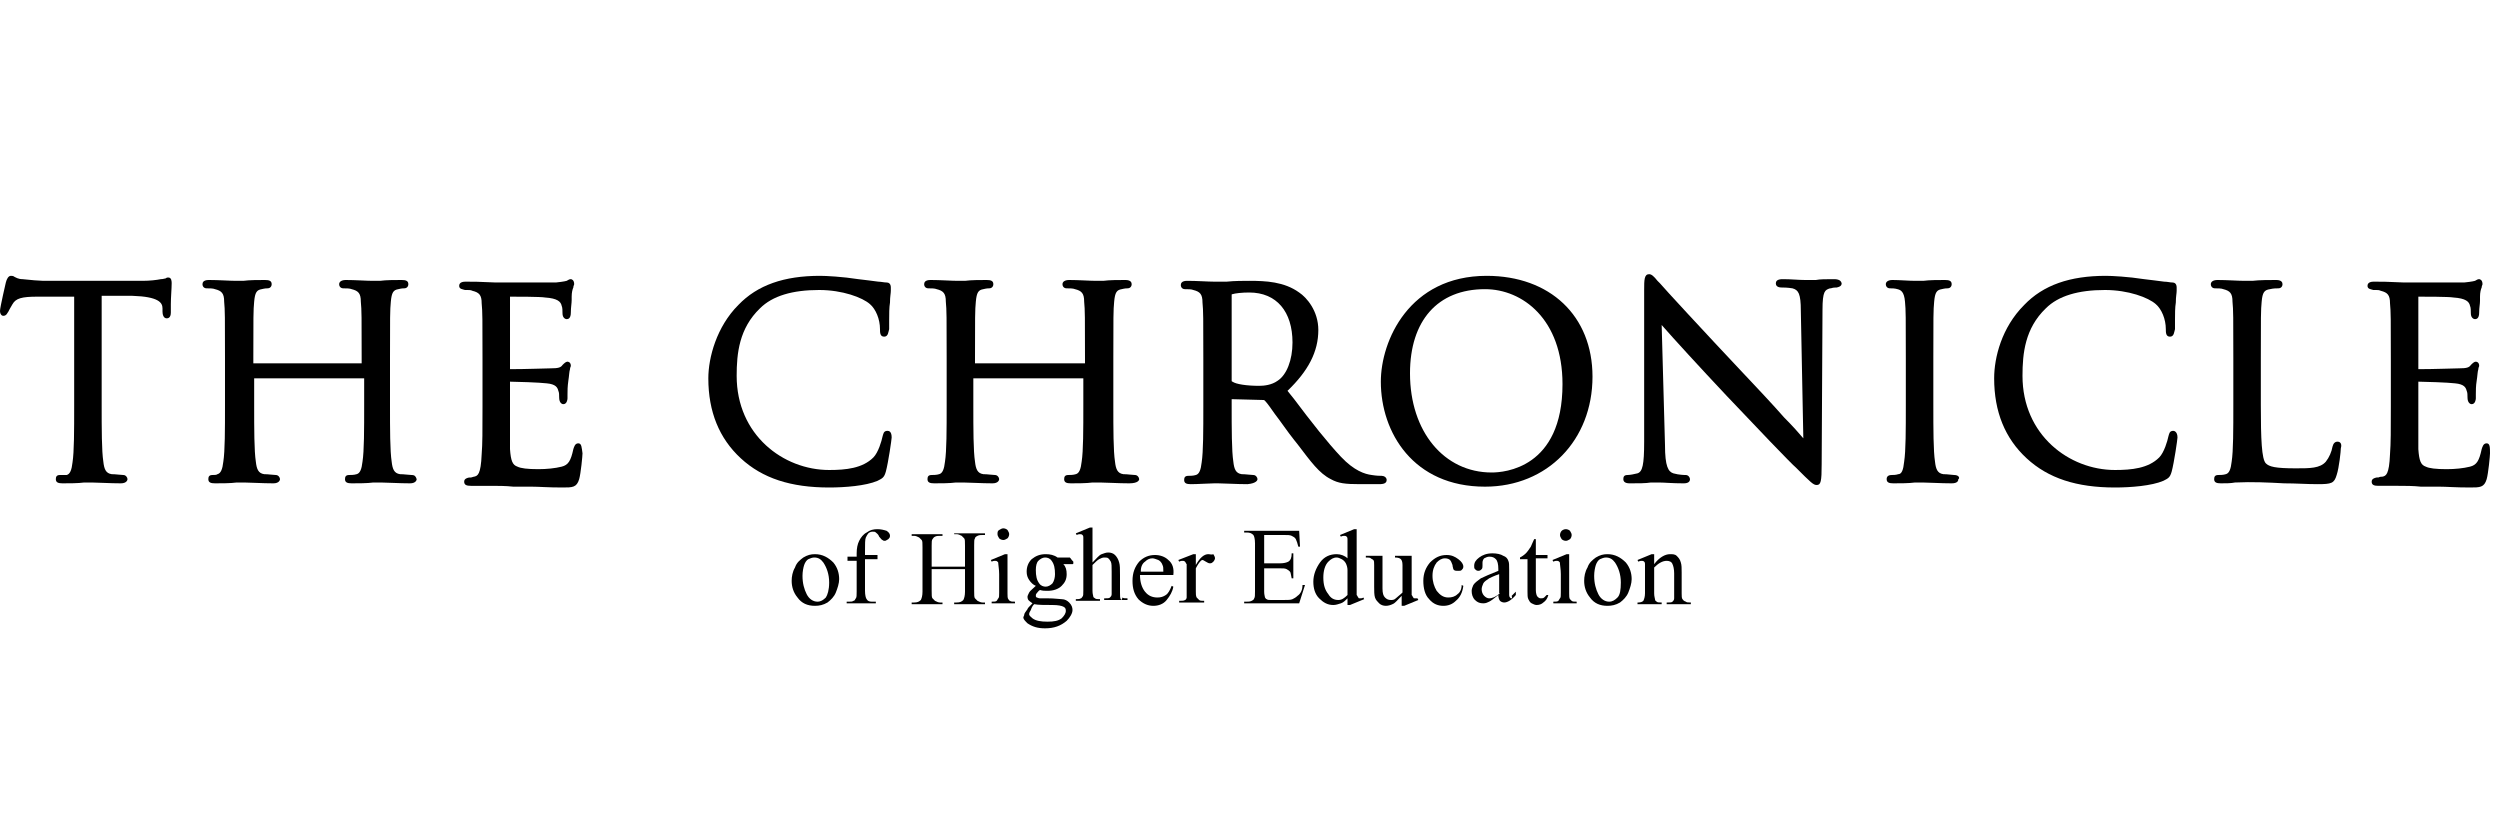 <?xml version="1.0" encoding="utf-8"?>
<!-- Generator: Adobe Illustrator 18.0.0, SVG Export Plug-In . SVG Version: 6.00 Build 0)  -->
<!DOCTYPE svg PUBLIC "-//W3C//DTD SVG 1.1//EN" "http://www.w3.org/Graphics/SVG/1.1/DTD/svg11.dtd">
<svg version="1.1" xmlns="http://www.w3.org/2000/svg" xmlns:xlink="http://www.w3.org/1999/xlink" x="0px" y="0px"
	 viewBox="0 0 300 100" style="enable-background:new 0 0 300 100;" xml:space="preserve">
<style type="text/css">
	.st0{fill-rule:evenodd;clip-rule:evenodd;}
	.st1{fill-rule:evenodd;clip-rule:evenodd;fill:#C038F9;}
	.st2{fill:none;}
	.st3{fill-rule:evenodd;clip-rule:evenodd;fill:#231F20;}
</style>
<g id="Layer_2">
</g>
<g id="Layer_1">
	<g>
		<path d="M20.2,33.3c-0.1,0-0.2,0-0.3,0.1c-0.1,0-0.3,0.1-0.6,0.1c-0.5,0.1-1.3,0.2-2.2,0.2H5.2c-0.4,0-1.6-0.1-2.5-0.2
			c-0.5,0-0.8-0.2-1-0.3c-0.1-0.1-0.3-0.1-0.4-0.1c-0.3,0-0.5,0.4-0.6,0.8c0,0-0.7,3-0.7,3.4c0,0.4,0.2,0.6,0.4,0.6
			c0.4,0,0.5-0.4,0.6-0.5c0.1-0.2,0.2-0.4,0.5-0.9c0.4-0.7,1.1-0.9,3-0.9c0.8,0,1.5,0,2.3,0c0.7,0,1.4,0,2.1,0v13.1
			c0,3,0,5.5-0.2,6.8c-0.1,0.9-0.3,1.4-0.7,1.5C7.7,57,7.4,57,7.2,57c-0.4,0-0.5,0.2-0.5,0.5c0,0.4,0.3,0.5,0.8,0.5
			c0.7,0,1.9,0,2.6-0.1c0.3,0,0.5,0,0.5,0c0,0,0.2,0,0.4,0c0.7,0,2.2,0.1,3.5,0.1c0.7,0,0.8-0.4,0.8-0.5c0-0.2-0.2-0.5-0.5-0.5
			c-0.3,0-0.9-0.1-1.4-0.1c-0.7-0.1-0.9-0.6-1-1.5c-0.2-1.3-0.2-3.9-0.2-6.8V35.5c0.6,0,1.2,0,1.7,0c0.7,0,1.3,0,2,0
			c3.1,0.1,3.6,0.8,3.6,1.5c0,0.1,0,0.1,0,0.2c0,0,0,0.1,0,0.2c0,0.3,0.1,0.8,0.5,0.8c0.1,0,0.5,0,0.5-0.7c0-0.1,0-0.5,0-1
			c0-0.8,0.1-1.9,0.1-2.5C20.6,33.8,20.6,33.3,20.2,33.3z"/>
		<path d="M49.4,57c-0.3,0-0.9-0.1-1.4-0.1c-0.7-0.1-0.9-0.6-1-1.5c-0.2-1.3-0.2-3.9-0.2-6.8V43c0-4.9,0-5.8,0.1-6.8
			c0.1-1.1,0.3-1.4,0.9-1.5c0.4-0.1,0.6-0.1,0.7-0.1c0.3,0,0.5-0.2,0.5-0.5c0-0.4-0.3-0.5-0.8-0.5c-0.7,0-1.9,0-2.6,0.1
			c-0.3,0-0.5,0-0.5,0c0,0-0.2,0-0.4,0c-0.7,0-2.1-0.1-3.2-0.1c-0.5,0-0.8,0.2-0.8,0.5c0,0.3,0.2,0.5,0.5,0.5c0.3,0,0.8,0,1,0.1
			c0.8,0.2,1.1,0.5,1.1,1.5c0.1,1,0.1,1.9,0.1,6.8v0.6H30.4V43c0-4.9,0-5.8,0.1-6.8c0.1-1.1,0.3-1.4,0.9-1.5
			c0.4-0.1,0.6-0.1,0.7-0.1c0.3,0,0.5-0.2,0.5-0.5c0-0.4-0.3-0.5-0.8-0.5c-0.7,0-1.9,0-2.6,0.1c-0.3,0-0.5,0-0.5,0c0,0-0.2,0-0.4,0
			c-0.7,0-2.1-0.1-3.2-0.1c-0.2,0-0.8,0-0.8,0.5c0,0.3,0.2,0.5,0.5,0.5c0.3,0,0.8,0,1,0.1c0.8,0.2,1.1,0.5,1.1,1.5
			c0.1,1,0.1,1.9,0.1,6.8v5.6c0,3,0,5.5-0.2,6.8c-0.1,0.9-0.3,1.4-0.7,1.5C26,57,25.7,57,25.5,57c-0.4,0-0.5,0.2-0.5,0.5
			c0,0.4,0.3,0.5,0.8,0.5c0.7,0,1.9,0,2.6-0.1c0.3,0,0.5,0,0.5,0c0,0,0.2,0,0.4,0c0.7,0,2.2,0.1,3.5,0.1c0.7,0,0.8-0.4,0.8-0.5
			c0-0.2-0.2-0.5-0.5-0.5c-0.3,0-0.9-0.1-1.4-0.1c-0.7-0.1-0.9-0.6-1-1.5c-0.2-1.3-0.2-3.9-0.2-6.8v-3.2h13.2v3.2c0,3,0,5.5-0.2,6.8
			c-0.1,0.9-0.3,1.4-0.7,1.5C42.5,57,42.1,57,41.9,57c-0.4,0-0.5,0.2-0.5,0.5c0,0.4,0.3,0.5,0.8,0.5c0.7,0,1.9,0,2.6-0.1
			c0.3,0,0.5,0,0.5,0c0,0,0.2,0,0.4,0c0.7,0,2.2,0.1,3.5,0.1c0.7,0,0.8-0.4,0.8-0.5C49.9,57.2,49.8,57,49.4,57z"/>
		<path d="M69.4,53.2c-0.4,0-0.5,0.4-0.6,0.7c-0.3,1.4-0.6,1.9-1.4,2.1c-0.8,0.2-1.8,0.3-2.8,0.3c-1.3,0-2.1-0.1-2.5-0.3
			c-0.6-0.2-0.8-0.7-0.9-2.1c0-0.5,0-2.5,0-4c0-0.6,0-1.1,0-1.4v-2.7c0.7,0,3.6,0.1,4.4,0.2c1.1,0.1,1.3,0.5,1.4,0.9
			c0.1,0.2,0.1,0.5,0.1,0.8c0,0.6,0.3,0.8,0.5,0.8c0.4,0,0.5-0.5,0.5-0.7c0-0.2,0-0.3,0-0.5c0-0.4,0-0.9,0.1-1.6
			c0.1-0.6,0.1-1.1,0.2-1.4c0-0.2,0.1-0.3,0.1-0.4c0-0.5-0.4-0.5-0.4-0.5c-0.2,0-0.4,0.2-0.6,0.4c-0.2,0.3-0.5,0.4-1.4,0.4
			c-0.5,0-2.9,0.1-4.9,0.1c0,0,0,0,0,0v-8.7c0,0,0,0,0,0c0.7,0,3.7,0,4.2,0.1c1.5,0.1,1.9,0.5,2,1c0.1,0.2,0.1,0.6,0.1,0.9
			c0,0.6,0.4,0.7,0.5,0.7c0.2,0,0.5-0.1,0.5-0.8c0-0.6,0.1-1.1,0.1-1.5l0-0.4c0-0.5,0.1-0.9,0.2-1.1c0-0.2,0.1-0.3,0.1-0.4
			c0-0.5-0.3-0.6-0.4-0.6c-0.2,0-0.3,0.1-0.5,0.2c0,0-0.3,0.1-1.3,0.2c-0.7,0-7,0-7.2,0c-2-0.1-2.8-0.1-3.6-0.1
			c-0.2,0-0.8,0-0.8,0.5c0,0.4,0.4,0.4,0.7,0.5c0.1,0,0.2,0,0.3,0c0.2,0,0.4,0,0.6,0.1c0.8,0.2,1.1,0.5,1.1,1.5
			c0.1,1,0.1,1.9,0.1,6.8v5.6c0,2.9,0,4.5-0.1,5.7c-0.1,2.5-0.5,2.6-0.9,2.7c-0.1,0-0.3,0.1-0.4,0.1l-0.2,0
			c-0.5,0.1-0.6,0.3-0.6,0.5c0,0.4,0.3,0.5,0.8,0.5h0c0.5,0,0.9,0,1.4,0c0.3,0,0.7,0,1,0c0.8,0,1.8,0,2.7,0.1c0.4,0,0.8,0,1.2,0
			c0.3,0,0.6,0,1,0c0.9,0,1.9,0.1,3.7,0.1c1.2,0,1.7,0,2-1c0.2-0.7,0.4-2.8,0.4-3.1C69.8,53.7,69.8,53.2,69.4,53.2z"/>
		<path d="M106.5,51.7c-0.5,0-0.5,0.4-0.6,0.7c-0.1,0.5-0.5,1.9-1.1,2.5c-1.3,1.3-3.3,1.5-5.3,1.5c-5.5,0-11.1-4.2-11.1-11.3
			c0-2.7,0.3-5.7,2.8-8.1c1.5-1.5,3.9-2.2,7.1-2.2c2.8,0,5.2,0.9,6.1,1.7c0.7,0.6,1.2,1.8,1.2,3c0,0.4,0,0.9,0.5,0.9
			c0.5,0,0.5-0.6,0.6-0.9c0-0.2,0-0.6,0-1.1c0-0.7,0-1.5,0.1-2.1c0-0.7,0.1-1.1,0.1-1.4c0-0.2,0-0.3,0-0.4c0-0.5-0.3-0.6-0.5-0.6
			c-0.3,0-0.7-0.1-1-0.1c-0.8-0.1-1.5-0.2-2.4-0.3c-1.9-0.3-3.9-0.4-4.6-0.4c-4.3,0-7.5,1.1-9.8,3.5C86,39.2,85,42.9,85,45.4
			c0,4,1.3,7.2,3.9,9.6c2.6,2.4,6,3.5,10.6,3.5c1.9,0,4.4-0.2,5.8-0.8c0.6-0.3,0.8-0.4,1-1.1c0.3-1.1,0.7-3.9,0.7-4.1
			C107,51.8,106.7,51.7,106.5,51.7z"/>
		<path d="M136.7,57.5c0-0.2-0.2-0.5-0.5-0.5c-0.3,0-0.9-0.1-1.4-0.1c-0.7-0.1-0.9-0.6-1-1.5c-0.2-1.3-0.2-3.9-0.2-6.8V43
			c0-4.9,0-5.8,0.1-6.8c0.1-1.1,0.3-1.4,0.9-1.5c0.4-0.1,0.6-0.1,0.7-0.1c0.3,0,0.5-0.2,0.5-0.5c0-0.5-0.6-0.5-0.8-0.5
			c-0.7,0-1.9,0-2.6,0.1c-0.3,0-0.5,0-0.5,0c0,0-0.2,0-0.4,0c-0.7,0-2.1-0.1-3.2-0.1c-0.5,0-0.8,0.2-0.8,0.5c0,0.3,0.2,0.5,0.5,0.5
			c0.3,0,0.8,0,1,0.1c0.8,0.2,1.1,0.5,1.1,1.5c0.1,1,0.1,1.9,0.1,6.8v0.6h-13.2V43c0-4.9,0-5.8,0.1-6.8c0.1-1.1,0.3-1.4,0.9-1.5
			c0.4-0.1,0.6-0.1,0.7-0.1c0.3,0,0.5-0.2,0.5-0.5c0-0.4-0.3-0.5-0.8-0.5c-0.7,0-1.9,0-2.6,0.1c-0.3,0-0.5,0-0.5,0c0,0-0.2,0-0.4,0
			c-0.7,0-2.1-0.1-3.2-0.1c-0.2,0-0.8,0-0.8,0.5c0,0.3,0.2,0.5,0.5,0.5c0.3,0,0.8,0,1,0.1c0.8,0.2,1.1,0.5,1.1,1.5
			c0.1,1,0.1,1.9,0.1,6.8v5.6c0,3,0,5.5-0.2,6.8c-0.1,0.9-0.3,1.4-0.7,1.5c-0.3,0.1-0.7,0.1-0.9,0.1c-0.4,0-0.5,0.2-0.5,0.5
			c0,0.4,0.3,0.5,0.8,0.5c0.7,0,1.9,0,2.6-0.1c0.3,0,0.5,0,0.5,0c0,0,0.2,0,0.4,0c0.7,0,2.2,0.1,3.5,0.1c0.7,0,0.8-0.4,0.8-0.5
			c0-0.2-0.2-0.5-0.5-0.5c-0.3,0-0.9-0.1-1.4-0.1c-0.7-0.1-0.9-0.6-1-1.5c-0.2-1.3-0.2-3.9-0.2-6.8v-3.2h13.2v3.2c0,3,0,5.5-0.2,6.8
			c-0.1,0.9-0.3,1.4-0.7,1.5c-0.3,0.1-0.7,0.1-0.9,0.1c-0.4,0-0.5,0.2-0.5,0.5c0,0.4,0.3,0.5,0.8,0.5c0.7,0,1.9,0,2.6-0.1
			c0.3,0,0.5,0,0.5,0c0,0,0.2,0,0.4,0c0.7,0,2.2,0.1,3.5,0.1C136.6,58,136.7,57.6,136.7,57.5z"/>
		<path d="M150.9,57.5c0-0.2-0.2-0.5-0.5-0.5c-0.3,0-0.9-0.1-1.4-0.1c-0.7-0.1-0.9-0.6-1-1.5c-0.2-1.3-0.2-3.9-0.2-6.8l0-0.7
			l3.8,0.1c0.1,0,0.1,0,0.2,0.1c0.3,0.3,0.7,0.9,1.2,1.6c0.7,0.9,1.5,2.1,2.3,3.1l0.4,0.5c1.6,2.1,2.6,3.5,4,4.2
			c0.9,0.5,1.7,0.6,3.5,0.6h2.2c0.4,0,1,0,1-0.5c0-0.3-0.3-0.5-0.6-0.5c-0.2,0-0.6,0-1.2-0.1c-0.8-0.1-2.1-0.5-3.7-2.2
			c-1.6-1.7-3.5-4.1-5.6-6.9l-0.8-1c2.5-2.4,3.7-4.7,3.7-7.3c0-2.3-1.4-3.9-2.3-4.5c-1.8-1.3-4-1.4-6-1.4c-0.6,0-1.8,0-2.7,0.1
			c-0.5,0-0.9,0-1.1,0c0,0-0.2,0-0.4,0c-0.7,0-2.1-0.1-3.2-0.1c-0.2,0-0.8,0-0.8,0.5c0,0.3,0.2,0.5,0.5,0.5c0.3,0,0.8,0,1,0.1
			c0.8,0.2,1.1,0.5,1.1,1.5c0.1,1,0.1,1.9,0.1,6.8v5.6c0,3,0,5.5-0.2,6.8c-0.1,0.9-0.3,1.4-0.7,1.5c-0.3,0.1-0.7,0.1-0.9,0.1
			c-0.4,0-0.5,0.2-0.5,0.5c0,0.4,0.3,0.5,0.8,0.5c0.8,0,2.3-0.1,2.8-0.1l0.1,0c0,0,0.2,0,0.4,0c0.7,0,2.2,0.1,3.5,0.1
			C150.8,58,150.9,57.6,150.9,57.5z M147.8,45.7V35.4c0-0.1,0-0.1,0.1-0.1c0.3-0.1,1.1-0.2,2-0.2c3.3,0,5.2,2.3,5.2,6
			c0,2.1-0.7,3.9-1.8,4.6c-0.7,0.5-1.6,0.6-2.2,0.6c-1.5,0-2.8-0.2-3.2-0.5C147.9,45.8,147.8,45.8,147.8,45.7z"/>
		<path d="M178.2,58.4c7.5,0,12.9-5.6,12.9-13.2c0-7.3-5.1-12.1-12.7-12.1c-9.3,0-12.7,7.8-12.7,12.7
			C165.7,51.9,169.6,58.4,178.2,58.4z M169.2,44.8c0-6.3,3.3-10.1,9-10.1c4.5,0,9.3,3.6,9.3,11.4c0,10.1-7,10.6-8.5,10.6
			C173.3,56.7,169.2,51.8,169.2,44.8z"/>
		<path d="M220,33.5c-0.9,0-1.6,0-2.1,0.1c-0.3,0-0.5,0-0.6,0c-0.1,0-0.4,0-0.7,0c-0.7,0-1.7-0.1-2.6-0.1c-0.3,0-0.9,0-0.9,0.5
			c0,0.2,0.1,0.5,0.7,0.5c0.2,0,0.7,0,1.3,0.1c0.7,0.2,1,0.6,1,2.7l0.3,15.3c-0.5-0.6-1.3-1.5-2.3-2.5c-1.4-1.6-3.2-3.5-4.8-5.2
			c-4.9-5.2-9.6-10.3-10.1-10.9c-0.1-0.1-0.2-0.2-0.3-0.3c-0.4-0.5-0.7-0.8-1-0.8c-0.6,0-0.6,0.7-0.6,1.9c0,2.9,0,3.5,0,4.6
			c0,1.2,0,2.9,0,8.9v4.7c0,2.8-0.2,3.6-0.8,3.8c-0.4,0.1-0.9,0.2-1.2,0.2c-0.4,0-0.5,0.2-0.5,0.5c0,0.5,0.6,0.5,0.8,0.5
			c1,0,1.9,0,2.5-0.1c0.3,0,0.4,0,0.5,0c0.1,0,0.2,0,0.5,0c0.6,0,1.6,0.1,2.9,0.1c0.2,0,0.8,0,0.8-0.5c0-0.2-0.2-0.5-0.5-0.5
			c-0.1,0-0.8,0-1.5-0.2c-0.6-0.2-1-0.8-1-3.4L199.4,39c1.4,1.6,4.6,5.1,7.8,8.5c3.4,3.6,7.9,8.3,8.3,8.6c1.8,1.8,2.1,2.1,2.5,2.1
			c0.5,0,0.6-0.4,0.6-2.5l0.1-18.5c0-2.3,0.3-2.4,0.9-2.6l0.1,0c0.3-0.1,0.5-0.1,0.7-0.1c0.5-0.1,0.6-0.3,0.6-0.5
			C220.9,33.5,220.3,33.5,220,33.5z"/>
		<path d="M234.5,57c-0.2,0-0.8-0.1-1.3-0.1c-0.7-0.1-0.9-0.6-1-1.5c-0.2-1.3-0.2-3.9-0.2-6.8V43c0-4.9,0-5.8,0.1-6.8
			c0.1-1.1,0.3-1.4,0.9-1.5c0.4-0.1,0.6-0.1,0.7-0.1c0.3,0,0.5-0.2,0.5-0.5c0-0.4-0.3-0.5-0.8-0.5c-0.7,0-1.9,0-2.6,0.1
			c-0.3,0-0.5,0-0.5,0c0,0-0.2,0-0.5,0c-0.7,0-1.9-0.1-2.7-0.1c-0.5,0-0.8,0.2-0.8,0.5c0,0.3,0.2,0.5,0.5,0.5c0.2,0,0.6,0,0.9,0.1
			c0.4,0.1,0.8,0.3,0.9,1.5c0.1,1,0.1,1.9,0.1,6.8v5.6c0,3,0,5.5-0.2,6.8c-0.1,1-0.3,1.5-0.7,1.5c-0.3,0.1-0.6,0.1-0.8,0.1
			c-0.6,0-0.6,0.4-0.6,0.5c0,0.4,0.3,0.5,0.8,0.5c0.7,0,1.9,0,2.6-0.1c0.3,0,0.5,0,0.5,0c0,0,0.2,0,0.4,0c0.7,0,2.2,0.1,3.5,0.1
			c0.7,0,0.8-0.3,0.8-0.5C235.2,57.4,235.1,57,234.5,57z"/>
		<path d="M260.8,51.7c-0.5,0-0.5,0.4-0.6,0.7c-0.1,0.5-0.5,1.9-1.1,2.5c-1.3,1.3-3.3,1.5-5.3,1.5c-5.5,0-11.1-4.2-11.1-11.3
			c0-2.7,0.3-5.7,2.8-8.1c1.5-1.5,3.9-2.2,7.1-2.2c2.8,0,5.2,0.9,6.1,1.7c0.7,0.6,1.2,1.8,1.2,3c0,0.4,0,0.9,0.5,0.9
			c0.5,0,0.5-0.6,0.6-0.9c0-0.2,0-0.6,0-1.1c0-0.7,0-1.5,0.1-2.1c0-0.7,0.1-1.1,0.1-1.4c0-0.2,0-0.3,0-0.4c0-0.5-0.3-0.6-0.5-0.6
			c-0.3,0-0.6-0.1-1-0.1c-0.8-0.1-1.5-0.2-2.4-0.3c-1.9-0.3-3.9-0.4-4.6-0.4c-4.3,0-7.5,1.1-9.8,3.5c-2.7,2.7-3.6,6.3-3.6,8.8
			c0,4,1.3,7.2,3.9,9.6c2.6,2.4,6,3.5,10.6,3.5c1.9,0,4.4-0.2,5.8-0.8c0.6-0.3,0.8-0.4,1-1.1c0.3-1.1,0.7-3.9,0.7-4.1
			C261.3,51.8,260.9,51.7,260.8,51.7z"/>
		<path d="M280.5,53c-0.3,0-0.5,0.2-0.6,0.6c-0.1,0.6-0.4,1.3-0.8,1.8c-0.7,0.8-1.9,0.8-3.6,0.8c-2.5,0-3.2-0.2-3.6-0.6
			c-0.5-0.5-0.6-2.9-0.6-7V43c0-4.9,0-5.8,0.1-6.8c0.1-1.1,0.3-1.4,1-1.5c0.4-0.1,0.8-0.1,1-0.1c0.3,0,0.5-0.2,0.5-0.5
			c0-0.5-0.6-0.5-0.8-0.5c-0.7,0-2,0-2.8,0.1c-0.3,0-0.5,0-0.6,0c0,0-0.2,0-0.4,0c-0.7,0-2.1-0.1-3.2-0.1c-0.5,0-0.8,0.2-0.8,0.5
			c0,0.3,0.2,0.5,0.5,0.5c0.3,0,0.8,0,1,0.1c0.8,0.2,1.1,0.5,1.1,1.5c0.1,1,0.1,1.9,0.1,6.8v5.6c0,3,0,5.5-0.2,6.8
			c-0.1,0.9-0.3,1.4-0.7,1.5c-0.3,0.1-0.7,0.1-0.9,0.1c-0.4,0-0.5,0.2-0.5,0.5c0,0.4,0.3,0.5,0.8,0.5c0.6,0,1.2,0,1.7-0.1
			c2.1-0.1,4,0,5.9,0.1c1.4,0,2.7,0.1,4,0.1c1.7,0,2-0.1,2.3-1.1c0.3-0.9,0.5-2.9,0.5-3.2C281,53.5,281,53,280.5,53z"/>
		<path d="M298.4,53.2c-0.4,0-0.5,0.4-0.6,0.7c-0.3,1.4-0.6,1.9-1.4,2.1c-0.8,0.2-1.8,0.3-2.8,0.3c-1.3,0-2.1-0.1-2.5-0.3
			c-0.6-0.2-0.8-0.7-0.9-2.1c0-0.5,0-2.5,0-4l0-4.1c0.7,0,3.6,0.1,4.4,0.2c1.1,0.1,1.3,0.5,1.4,0.9c0.1,0.2,0.1,0.5,0.1,0.8
			c0,0.6,0.3,0.8,0.5,0.8c0.4,0,0.5-0.5,0.5-0.7c0-0.1,0-0.3,0-0.5c0-0.4,0-1,0.1-1.6c0.1-0.6,0.1-1.1,0.2-1.4
			c0-0.2,0.1-0.3,0.1-0.4c0-0.5-0.4-0.5-0.4-0.5c-0.2,0-0.4,0.2-0.6,0.4c-0.2,0.3-0.5,0.4-1.4,0.4c-0.5,0-2.9,0.1-4.9,0.1
			c0,0,0,0,0,0v-8.7c0,0,0,0,0,0c0.7,0,3.7,0,4.2,0.1c1.5,0.1,1.9,0.5,2,1c0.1,0.2,0.1,0.6,0.1,0.9c0,0.6,0.4,0.7,0.5,0.7
			c0.2,0,0.5-0.1,0.5-0.8c0-0.6,0.1-1,0.1-1.4l0-0.5c0-0.5,0.1-0.9,0.2-1.1c0-0.2,0.1-0.3,0.1-0.4c0-0.5-0.3-0.6-0.4-0.6
			c-0.2,0-0.3,0.1-0.5,0.2c0,0-0.3,0.1-1.3,0.2c-0.7,0-7,0-7.2,0c-2-0.1-2.8-0.1-3.6-0.1c-0.2,0-0.8,0-0.8,0.5
			c0,0.4,0.4,0.4,0.7,0.5c0.1,0,0.2,0,0.3,0c0.2,0,0.4,0,0.6,0.1c0.8,0.2,1.1,0.5,1.1,1.5c0.1,1,0.1,1.9,0.1,6.8v5.6
			c0,2.8,0,4.4-0.1,5.7c-0.1,2.5-0.5,2.6-0.9,2.7c-0.1,0-0.3,0-0.5,0.1l-0.2,0c-0.5,0.1-0.6,0.3-0.6,0.5c0,0.4,0.3,0.5,0.8,0.5h0
			c0.5,0,0.9,0,1.4,0c0.3,0,0.7,0,1,0c0.8,0,1.8,0,2.7,0.1c0.4,0,0.8,0,1.2,0c0.3,0,0.6,0,1,0c0.9,0,1.9,0.1,3.7,0.1
			c1.2,0,1.7,0,2-1c0.2-0.7,0.4-2.8,0.4-3.1C298.8,53.7,298.8,53.2,298.4,53.2z"/>
		<path d="M97.8,66.5c-0.5,0-0.9,0.1-1.4,0.4c-0.4,0.3-0.8,0.6-1,1.2c-0.3,0.5-0.4,1.1-0.4,1.6c0,0.7,0.2,1.4,0.7,2
			c0.5,0.7,1.2,1,2.1,1c0.5,0,1-0.1,1.5-0.4c0.4-0.3,0.8-0.7,1-1.2c0.2-0.5,0.4-1.1,0.4-1.6c0-0.7-0.2-1.4-0.7-2
			C99.4,66.9,98.7,66.5,97.8,66.5z M99.1,71.7c-0.3,0.3-0.6,0.5-1,0.5c-0.5,0-1-0.3-1.3-0.9c-0.3-0.6-0.5-1.3-0.5-2.2
			c0-0.5,0.1-1,0.2-1.3c0.1-0.3,0.3-0.6,0.5-0.7c0.2-0.1,0.5-0.2,0.7-0.2c0.5,0,0.8,0.2,1.1,0.6c0.4,0.6,0.7,1.4,0.7,2.4
			C99.5,70.8,99.3,71.4,99.1,71.7z"/>
		<path d="M105.3,63.5c-0.5,0-0.9,0.1-1.3,0.4c-0.4,0.2-0.7,0.6-0.9,1c-0.2,0.4-0.3,0.9-0.3,1.5v0.4h-1.1v0.5h1.1V71
			c0,0.4,0,0.7-0.1,0.8c-0.1,0.1-0.1,0.3-0.3,0.3c-0.1,0.1-0.3,0.1-0.5,0.1h-0.3v0.2h3.5v-0.2h-0.5c-0.3,0-0.5-0.1-0.6-0.3
			c-0.1-0.1-0.2-0.5-0.2-1v-3.8h1.5v-0.5h-1.5v-0.4c0-0.9,0-1.5,0.1-1.7c0.1-0.2,0.2-0.4,0.3-0.5c0.1-0.1,0.3-0.2,0.5-0.2
			c0.2,0,0.3,0,0.4,0.1c0.1,0.1,0.3,0.2,0.4,0.5c0.2,0.2,0.3,0.4,0.4,0.4c0.1,0.1,0.2,0.1,0.3,0.1c0.1,0,0.2-0.1,0.4-0.2
			c0.1-0.1,0.2-0.2,0.2-0.4c0-0.2-0.1-0.4-0.4-0.6C106.1,63.6,105.7,63.5,105.3,63.5z"/>
		<path d="M114.5,64.1h0.3c0.2,0,0.4,0.1,0.6,0.2c0.1,0.1,0.2,0.2,0.3,0.3c0.1,0.1,0.1,0.4,0.1,0.9v2.5h-4v-2.5c0-0.4,0-0.7,0.1-0.8
			c0.1-0.1,0.1-0.2,0.3-0.3c0.2-0.1,0.4-0.1,0.6-0.1h0.3v-0.2h-3.7v0.2h0.3c0.2,0,0.4,0.1,0.6,0.2c0.1,0.1,0.2,0.2,0.3,0.3
			c0.1,0.1,0.1,0.4,0.1,0.9V71c0,0.5-0.1,0.8-0.2,1c-0.2,0.2-0.4,0.3-0.8,0.3h-0.3v0.2h3.7v-0.2h-0.3c-0.2,0-0.4-0.1-0.6-0.2
			c-0.1-0.1-0.2-0.2-0.3-0.3c-0.1-0.1-0.1-0.4-0.1-0.9v-2.6h4V71c0,0.5-0.1,0.8-0.2,1c-0.2,0.2-0.4,0.3-0.8,0.3h-0.3v0.2h3.7v-0.2
			h-0.3c-0.2,0-0.4-0.1-0.6-0.2c-0.1-0.1-0.2-0.2-0.3-0.3c-0.1-0.1-0.1-0.4-0.1-0.9v-5.5c0-0.4,0-0.7,0.1-0.8c0-0.1,0.1-0.2,0.3-0.3
			c0.2-0.1,0.4-0.1,0.6-0.1h0.3v-0.2h-3.7V64.1z"/>
		<path d="M120.9,64.6c0.1-0.1,0.2-0.3,0.2-0.5c0-0.2-0.1-0.3-0.2-0.5c-0.1-0.1-0.3-0.2-0.5-0.2c-0.2,0-0.3,0.1-0.5,0.2
			s-0.2,0.3-0.2,0.5c0,0.2,0.1,0.3,0.2,0.5c0.1,0.1,0.3,0.2,0.5,0.2C120.6,64.8,120.7,64.7,120.9,64.6z"/>
		<path d="M121,71.9c-0.1-0.1-0.1-0.4-0.1-0.7v-4.7h-0.3l-1.7,0.7l0.1,0.2c0.2-0.1,0.3-0.1,0.4-0.1c0.1,0,0.2,0,0.3,0.1
			c0.1,0.1,0.1,0.1,0.1,0.3c0,0.2,0.1,0.6,0.1,1.2v2.2c0,0.4,0,0.6-0.1,0.7c-0.1,0.1-0.1,0.2-0.2,0.3c-0.1,0.1-0.3,0.1-0.6,0.1v0.2
			h2.8v-0.2c-0.3,0-0.5,0-0.6-0.1C121.1,72.1,121.1,72,121,71.9z"/>
		<path d="M128.4,66.9c0,0-0.1,0-0.3,0h-1.2c-0.4-0.3-0.9-0.4-1.4-0.4c-0.7,0-1.2,0.2-1.7,0.6c-0.4,0.4-0.6,0.9-0.6,1.5
			c0,0.4,0.1,0.7,0.3,1c0.2,0.3,0.5,0.6,0.8,0.7c-0.4,0.4-0.7,0.6-0.8,0.8c-0.1,0.2-0.2,0.4-0.2,0.5c0,0.1,0,0.2,0.1,0.4
			c0.1,0.1,0.2,0.2,0.5,0.4c-0.4,0.4-0.6,0.6-0.6,0.7c-0.2,0.3-0.4,0.5-0.4,0.7c0,0.1-0.1,0.2-0.1,0.3c0,0.2,0.2,0.4,0.5,0.7
			c0.6,0.4,1.2,0.6,2.1,0.6c1.1,0,1.9-0.3,2.6-0.9c0.4-0.4,0.7-0.9,0.7-1.3c0-0.3-0.1-0.6-0.4-0.9c-0.2-0.2-0.5-0.4-0.9-0.4
			c-0.3,0-0.8-0.1-1.7-0.1c-0.5,0-0.8,0-0.9,0c-0.2,0-0.3-0.1-0.4-0.1c-0.1-0.1-0.1-0.1-0.1-0.2c0-0.1,0-0.2,0.1-0.3
			c0.1-0.1,0.2-0.3,0.4-0.4c0.3,0.1,0.6,0.1,0.9,0.1c0.7,0,1.3-0.2,1.7-0.6c0.4-0.4,0.6-0.8,0.6-1.4c0-0.5-0.1-0.9-0.4-1.2h0.8
			c0.2,0,0.3,0,0.3,0c0,0,0.1,0,0.1-0.1c0,0,0-0.1,0-0.2C128.5,67.1,128.5,67,128.4,66.9C128.5,67,128.4,67,128.4,66.9z M124.1,72.5
			c0.5,0.1,1.2,0.1,2.2,0.1c0.7,0,1.1,0.1,1.3,0.2c0.2,0.1,0.3,0.2,0.3,0.5c0,0.3-0.2,0.6-0.5,0.9c-0.4,0.3-0.9,0.4-1.7,0.4
			c-0.8,0-1.4-0.1-1.8-0.4c-0.2-0.2-0.4-0.3-0.4-0.5c0-0.2,0.1-0.3,0.2-0.5C123.8,72.9,123.9,72.7,124.1,72.5z M126.3,70
			c-0.2,0.2-0.5,0.4-0.8,0.4c-0.3,0-0.6-0.1-0.8-0.4c-0.3-0.4-0.4-0.9-0.4-1.6c0-0.5,0.1-0.9,0.3-1.1c0.2-0.2,0.5-0.4,0.8-0.4
			c0.3,0,0.6,0.1,0.8,0.4c0.3,0.4,0.4,0.9,0.4,1.6C126.6,69.3,126.5,69.7,126.3,70z"/>
		<path d="M134.5,71.9c-0.1-0.1-0.1-0.4-0.1-0.8v-2.1c0-0.7,0-1.2-0.1-1.5c-0.1-0.4-0.3-0.7-0.5-0.9c-0.2-0.2-0.5-0.3-0.8-0.3
			c-0.3,0-0.5,0.1-0.8,0.2c-0.3,0.1-0.6,0.5-1.1,1v-4.2h-0.3l-1.7,0.7l0.1,0.2c0.2-0.1,0.3-0.1,0.4-0.1c0.1,0,0.2,0,0.3,0.1
			c0.1,0.1,0.1,0.2,0.1,0.3c0,0.2,0,0.6,0,1.2v5.2c0,0.4,0,0.6-0.1,0.7c-0.1,0.1-0.1,0.2-0.2,0.2c-0.1,0.1-0.4,0.1-0.6,0.1v0.2h2.9
			v-0.2c-0.3,0-0.5,0-0.6-0.1c-0.1-0.1-0.2-0.1-0.2-0.2c0-0.1-0.1-0.3-0.1-0.7v-3.1c0.3-0.3,0.6-0.6,0.8-0.7
			c0.2-0.1,0.4-0.2,0.6-0.2c0.2,0,0.4,0,0.5,0.1c0.1,0.1,0.2,0.2,0.3,0.4c0.1,0.2,0.1,0.6,0.1,1.2v2.1c0,0.3,0,0.5,0,0.6
			c0,0.2-0.1,0.3-0.2,0.4c-0.1,0.1-0.3,0.1-0.6,0.1h-0.1v0.2h2.8v-0.2c-0.3,0-0.5,0-0.6-0.1C134.6,72.1,134.5,72,134.5,71.9z"/>
		<path d="M140.2,67.2c-0.4-0.4-1-0.6-1.6-0.6c-0.8,0-1.4,0.3-1.9,0.8c-0.5,0.6-0.8,1.3-0.8,2.3c0,0.9,0.2,1.6,0.7,2.2
			c0.5,0.5,1.1,0.8,1.8,0.8c0.6,0,1.2-0.2,1.6-0.7c0.4-0.5,0.7-1,0.8-1.6l-0.2-0.1c-0.2,0.5-0.4,0.9-0.7,1.1c-0.3,0.2-0.6,0.3-1,0.3
			c-0.6,0-1.1-0.2-1.5-0.7c-0.4-0.5-0.6-1.2-0.6-2h4C140.9,68.2,140.7,67.6,140.2,67.2z M136.9,68.5c0-0.5,0.2-0.9,0.5-1.1
			c0.3-0.3,0.6-0.4,0.9-0.4c0.2,0,0.4,0.1,0.7,0.2c0.2,0.1,0.4,0.3,0.5,0.6c0.1,0.2,0.1,0.4,0.1,0.8H136.9z"/>
		<path d="M145,66.5c-0.5,0-1,0.4-1.5,1.3v-1.3h-0.3l-1.8,0.7l0.1,0.2c0.2-0.1,0.3-0.1,0.4-0.1c0.1,0,0.2,0,0.3,0.1
			c0.1,0.1,0.1,0.2,0.2,0.3c0,0.1,0,0.5,0,1.2v2.2c0,0.3,0,0.5,0,0.6c0,0.1-0.1,0.3-0.2,0.3c-0.1,0.1-0.4,0.1-0.7,0.1v0.2h3v-0.2
			c-0.3,0-0.5,0-0.6-0.1c-0.1-0.1-0.2-0.2-0.3-0.3c-0.1-0.2-0.1-0.4-0.1-0.7v-2.8c0.2-0.4,0.4-0.7,0.6-0.9c0.1-0.1,0.2-0.1,0.2-0.1
			c0.1,0,0.2,0.1,0.4,0.2c0.2,0.1,0.3,0.2,0.5,0.2c0.2,0,0.3-0.1,0.4-0.2c0.1-0.1,0.2-0.3,0.2-0.4c0-0.2-0.1-0.3-0.2-0.5
			C145.4,66.6,145.2,66.5,145,66.5z"/>
		<path d="M155.7,71.5c-0.2,0.2-0.4,0.3-0.6,0.4c-0.2,0.1-0.6,0.1-1.1,0.1h-1.5c-0.2,0-0.4,0-0.5-0.1c-0.1,0-0.1-0.1-0.2-0.2
			c0-0.1-0.1-0.3-0.1-0.7v-2.8h1.9c0.4,0,0.6,0,0.8,0.1c0.2,0.1,0.3,0.2,0.4,0.3c0.1,0.1,0.1,0.4,0.2,0.8h0.2v-3h-0.2
			c0,0.5-0.1,0.8-0.4,1c-0.2,0.1-0.5,0.2-1,0.2h-1.9v-3.4h2.4c0.4,0,0.7,0,0.9,0.1c0.2,0.1,0.4,0.2,0.5,0.4c0.1,0.2,0.2,0.5,0.3,0.9
			h0.2l-0.1-1.9h-6.6v0.2h0.3c0.4,0,0.6,0.1,0.8,0.3c0.1,0.1,0.2,0.5,0.2,1V71c0,0.4,0,0.7-0.1,0.8c0,0.1-0.1,0.2-0.3,0.3
			c-0.2,0.1-0.4,0.1-0.6,0.1h-0.3v0.2h6.6l0.7-2.2h-0.3C156.3,70.9,156,71.3,155.7,71.5z"/>
		<path d="M163.2,71.8c-0.1,0-0.2,0-0.2-0.1c-0.1-0.1-0.1-0.2-0.2-0.3c0-0.1,0-0.6,0-1.2v-6.7h-0.3l-1.7,0.7l0.1,0.2
			c0.2-0.1,0.3-0.1,0.4-0.1c0.1,0,0.2,0,0.3,0.1c0.1,0.1,0.1,0.2,0.1,0.3c0,0.2,0,0.6,0,1.2V67c-0.3-0.3-0.8-0.5-1.3-0.5
			c-0.8,0-1.5,0.3-2,1c-0.5,0.7-0.8,1.5-0.8,2.3c0,0.8,0.2,1.5,0.7,2c0.5,0.5,1,0.8,1.7,0.8c0.3,0,0.6-0.1,0.9-0.2
			c0.3-0.1,0.5-0.3,0.8-0.6v0.8h0.3l1.7-0.7l-0.1-0.2C163.5,71.8,163.3,71.8,163.2,71.8z M161.7,71.4c-0.4,0.4-0.7,0.6-1.1,0.6
			c-0.5,0-0.9-0.2-1.2-0.7c-0.4-0.5-0.6-1.1-0.6-2c0-0.8,0.2-1.5,0.6-1.9c0.3-0.3,0.6-0.5,1-0.5c0.2,0,0.4,0.1,0.6,0.2
			c0.2,0.1,0.4,0.3,0.5,0.5c0.1,0.2,0.2,0.5,0.2,0.8V71.4z"/>
		<path d="M169.8,71.8c-0.1,0-0.2,0-0.2-0.1c-0.1-0.1-0.1-0.2-0.2-0.3c0-0.1,0-0.6,0-1.2v-3.5h-2v0.2c0.4,0,0.6,0.1,0.7,0.2
			c0.1,0.1,0.2,0.3,0.2,0.7v3.3c-0.3,0.3-0.6,0.5-0.8,0.7s-0.4,0.2-0.6,0.2c-0.3,0-0.5-0.1-0.7-0.3c-0.2-0.2-0.3-0.5-0.3-1.1v-3.9
			h-2v0.2c0.3,0,0.5,0,0.6,0.1c0.1,0.1,0.2,0.1,0.3,0.2c0.1,0.1,0.1,0.3,0.1,0.6v2.6c0,0.5,0,1,0.1,1.3c0.1,0.3,0.3,0.5,0.5,0.7
			c0.2,0.2,0.5,0.3,0.8,0.3c0.3,0,0.6-0.1,0.8-0.2c0.3-0.1,0.6-0.5,1.1-1v1.2h0.3l1.7-0.7l-0.1-0.2
			C170.1,71.8,169.9,71.8,169.8,71.8z"/>
		<path d="M174.9,71.3c-0.3,0.3-0.7,0.4-1.1,0.4c-0.6,0-1-0.3-1.4-0.8c-0.3-0.5-0.5-1.1-0.5-1.8c0-0.7,0.2-1.2,0.5-1.6
			c0.3-0.3,0.6-0.5,1-0.5c0.3,0,0.5,0.1,0.6,0.2c0.1,0.1,0.2,0.3,0.3,0.6c0,0.2,0.1,0.4,0.1,0.5c0.1,0.2,0.3,0.2,0.6,0.2
			c0.2,0,0.3,0,0.4-0.1c0.1-0.1,0.2-0.2,0.2-0.4c0-0.3-0.2-0.6-0.6-0.9c-0.4-0.3-0.8-0.5-1.4-0.5c-0.8,0-1.4,0.3-2,0.9
			c-0.5,0.6-0.8,1.3-0.8,2.2c0,0.9,0.2,1.7,0.7,2.2c0.5,0.6,1.1,0.8,1.7,0.8c0.6,0,1.1-0.2,1.5-0.6c0.5-0.4,0.8-1,0.9-1.8l-0.2-0.1
			C175.4,70.7,175.2,71.1,174.9,71.3z"/>
		<path d="M181.4,71.8c-0.1,0-0.1,0-0.2-0.1c0,0-0.1-0.1-0.1-0.3c0-0.1,0-0.5,0-1v-2c0-0.6,0-0.9-0.1-1.1c-0.1-0.3-0.3-0.5-0.6-0.6
			c-0.3-0.2-0.8-0.3-1.3-0.3c-0.7,0-1.2,0.2-1.6,0.5c-0.4,0.3-0.6,0.6-0.6,1c0,0.2,0,0.3,0.1,0.4c0.1,0.1,0.2,0.2,0.4,0.2
			c0.2,0,0.3-0.1,0.4-0.2c0.1-0.1,0.1-0.3,0.1-0.4l0-0.4c0-0.2,0.1-0.4,0.2-0.5c0.2-0.1,0.4-0.2,0.6-0.2c0.4,0,0.6,0.1,0.8,0.3
			c0.2,0.2,0.3,0.6,0.3,1.2v0.2c-1,0.4-1.7,0.7-2.1,0.9c-0.4,0.3-0.7,0.5-0.9,0.8c-0.1,0.2-0.2,0.5-0.2,0.7c0,0.4,0.1,0.8,0.4,1.1
			c0.3,0.3,0.6,0.4,1,0.4c0.3,0,0.5-0.1,0.7-0.2c0.2-0.1,0.5-0.3,1.1-0.8c0,0.3,0.1,0.6,0.2,0.7c0.1,0.1,0.3,0.2,0.5,0.2
			c0.4,0,0.9-0.3,1.4-0.9v-0.4c-0.3,0.3-0.4,0.4-0.5,0.5C181.5,71.8,181.4,71.8,181.4,71.8z M180,71.2c-0.5,0.4-0.9,0.6-1.3,0.6
			c-0.2,0-0.4-0.1-0.6-0.3s-0.3-0.5-0.3-0.8c0-0.2,0.1-0.5,0.2-0.7c0.1-0.2,0.4-0.4,0.7-0.6c0.2-0.1,0.6-0.3,1.2-0.5V71.2z"/>
		<path d="M185.3,71.7c-0.1,0.1-0.3,0.1-0.4,0.1c-0.2,0-0.3-0.1-0.4-0.2c-0.1-0.1-0.2-0.4-0.2-0.8v-3.8h1.4v-0.4h-1.4v-1.9h-0.2
			c-0.2,0.4-0.3,0.7-0.4,0.9c-0.2,0.3-0.4,0.6-0.6,0.8c-0.2,0.2-0.5,0.4-0.7,0.5v0.2h0.9V71c0,0.4,0,0.7,0.1,0.9
			c0.1,0.2,0.2,0.4,0.4,0.5c0.2,0.1,0.4,0.2,0.6,0.2c0.3,0,0.6-0.1,0.8-0.3c0.3-0.2,0.5-0.5,0.6-0.9h-0.2
			C185.5,71.5,185.4,71.6,185.3,71.7z"/>
		<path d="M187.4,63.7c-0.1,0.1-0.2,0.3-0.2,0.5c0,0.2,0.1,0.3,0.2,0.5c0.1,0.1,0.3,0.2,0.5,0.2c0.2,0,0.3-0.1,0.5-0.2
			c0.1-0.1,0.2-0.3,0.2-0.5c0-0.2-0.1-0.3-0.2-0.5c-0.1-0.1-0.3-0.2-0.5-0.2C187.7,63.5,187.5,63.6,187.4,63.7z"/>
		<path d="M188.4,71.9c-0.1-0.1-0.1-0.4-0.1-0.7v-4.7h-0.3l-1.7,0.7l0.1,0.2c0.2-0.1,0.3-0.1,0.4-0.1c0.1,0,0.2,0,0.3,0.1
			c0.1,0.1,0.1,0.1,0.1,0.3c0,0.2,0.1,0.6,0.1,1.2v2.2c0,0.4,0,0.6-0.1,0.7c-0.1,0.1-0.1,0.2-0.2,0.3c-0.1,0.1-0.3,0.1-0.6,0.1v0.2
			h2.8v-0.2c-0.3,0-0.5,0-0.6-0.1C188.6,72.1,188.5,72,188.4,71.9z"/>
		<path d="M192.9,66.5c-0.5,0-0.9,0.1-1.4,0.4c-0.4,0.3-0.8,0.6-1,1.2c-0.3,0.5-0.4,1.1-0.4,1.6c0,0.7,0.2,1.4,0.7,2
			c0.5,0.7,1.2,1,2.1,1c0.5,0,1-0.1,1.5-0.4c0.4-0.3,0.8-0.7,1-1.2c0.2-0.5,0.4-1.1,0.4-1.6c0-0.7-0.2-1.4-0.7-2
			C194.5,66.9,193.8,66.5,192.9,66.5z M194.1,71.7c-0.3,0.3-0.6,0.5-1,0.5c-0.5,0-1-0.3-1.3-0.9c-0.3-0.6-0.5-1.3-0.5-2.2
			c0-0.5,0.1-1,0.2-1.3c0.1-0.3,0.3-0.6,0.5-0.7c0.2-0.1,0.5-0.2,0.7-0.2c0.5,0,0.8,0.2,1.1,0.6c0.4,0.6,0.7,1.4,0.7,2.4
			C194.5,70.8,194.4,71.4,194.1,71.7z"/>
		<path d="M201.9,71.9c-0.1-0.1-0.1-0.4-0.1-0.7v-2.5c0-0.5,0-0.9-0.1-1.2c-0.1-0.4-0.3-0.6-0.5-0.8c-0.2-0.2-0.5-0.2-0.8-0.2
			c-0.6,0-1.3,0.4-1.9,1.2v-1.2h-0.3l-1.7,0.7l0.1,0.2c0.2-0.1,0.3-0.1,0.4-0.1c0.1,0,0.2,0,0.3,0.1c0.1,0.1,0.1,0.2,0.1,0.3
			c0,0.2,0,0.6,0,1.3v2.2c0,0.4-0.1,0.7-0.2,0.9c-0.1,0.1-0.3,0.2-0.6,0.2h-0.1v0.2h2.9v-0.2c-0.3,0-0.5,0-0.6-0.1
			c-0.1-0.1-0.2-0.1-0.2-0.3c0-0.1-0.1-0.3-0.1-0.7v-3.1c0.5-0.5,1-0.8,1.5-0.8c0.3,0,0.6,0.1,0.7,0.4c0.1,0.2,0.2,0.6,0.2,1.1v2.4
			c0,0.3,0,0.5,0,0.6c0,0.2-0.1,0.3-0.2,0.4c-0.1,0.1-0.3,0.1-0.6,0.1h-0.1v0.2h2.9v-0.2c-0.3,0-0.5,0-0.6-0.1
			C202,72.1,202,72,201.9,71.9z"/>
	</g>
</g>
</svg>
